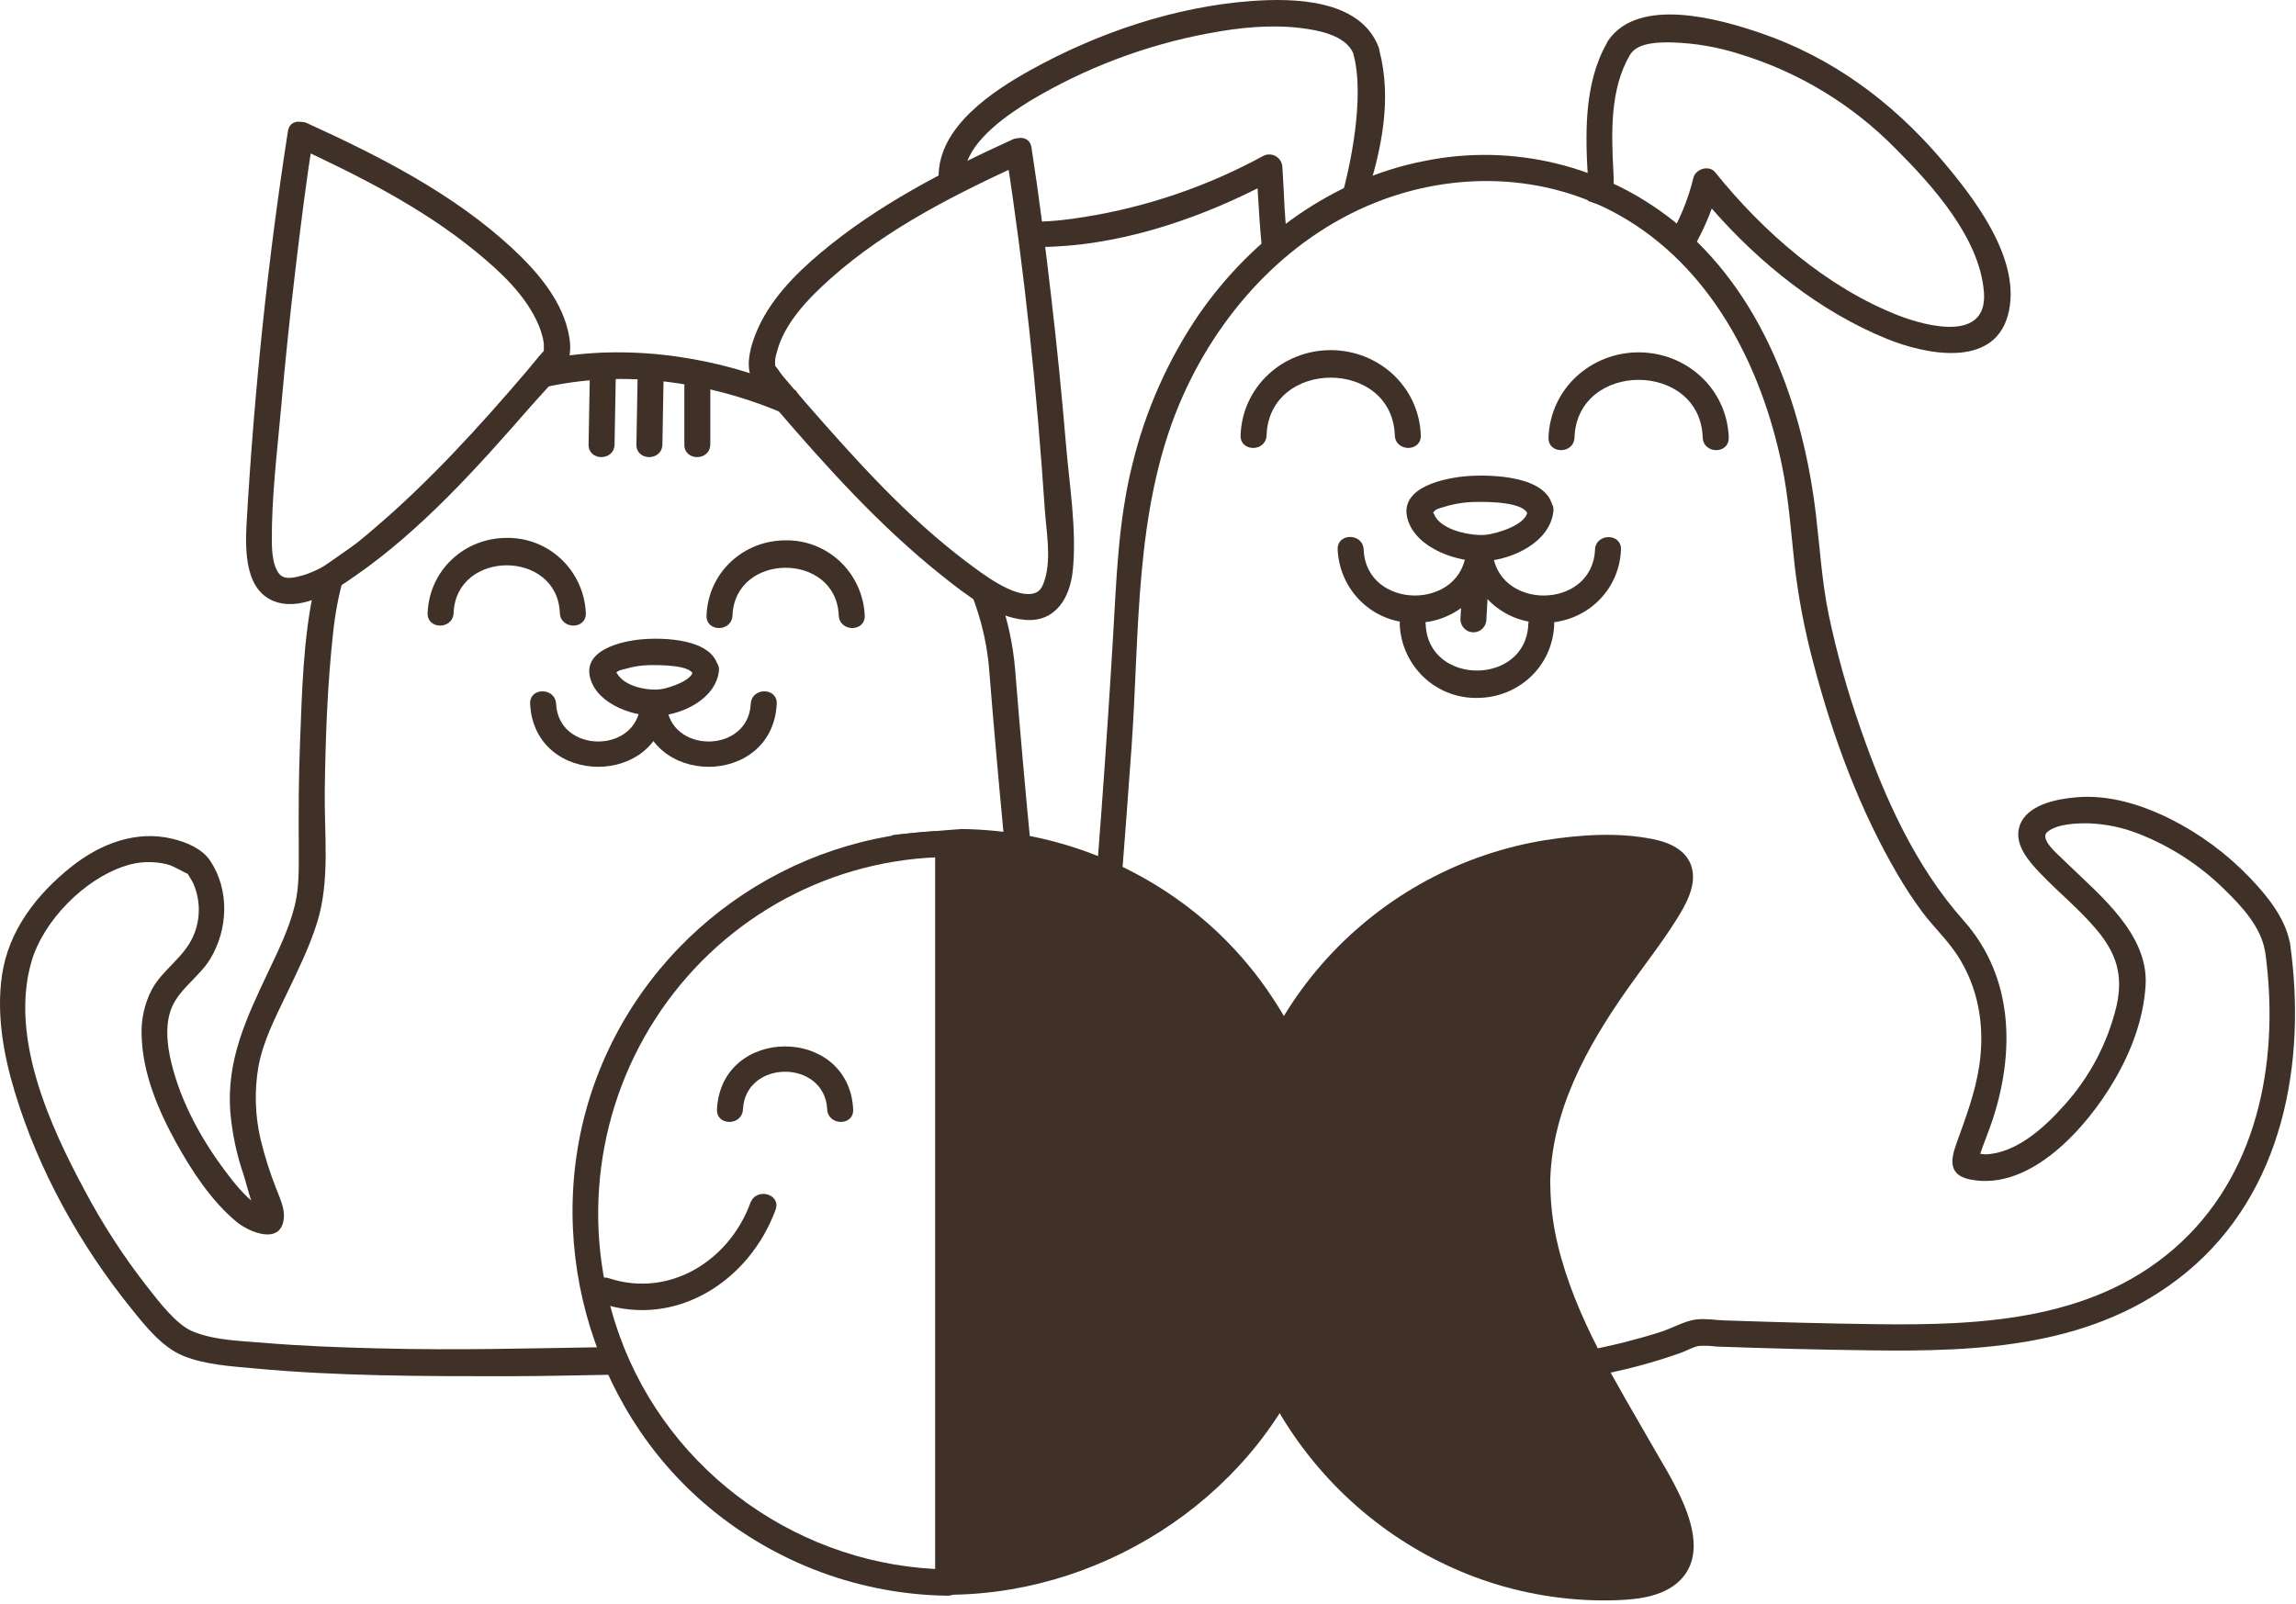 <svg width="578" height="404" viewBox="0 0 578 404" fill="none" xmlns="http://www.w3.org/2000/svg">
<path d="M72.482 33.037C67.408 65.625 63.988 98.629 62.091 131.566C61.689 138.501 61.54 149.329 69.894 151.692C76.631 153.581 84.069 148.781 89.34 145.078C106.104 133.456 120.261 117.63 133.652 102.276C136.52 98.988 139.875 95.719 142.314 92.071C144.061 89.464 143.65 86.043 142.94 83.095C140.968 74.941 134.829 67.978 128.923 62.488C114.093 48.759 95.498 39.311 77.332 31.024C73.529 29.286 70.193 34.983 74.033 36.694C89.966 44.063 106.188 52.199 119.868 63.414C126.017 68.441 132.53 74.488 135.67 82.028C136.003 82.864 136.287 83.719 136.52 84.588C136.702 85.241 136.83 85.908 136.903 86.582C136.903 87.149 136.903 87.706 136.903 88.273C136.903 89.048 137.277 88.273 136.903 88.613C136.717 88.764 138.52 86.629 136.847 88.424C135.334 90.049 133.969 91.864 132.521 93.555C120.569 107.529 108.047 121.315 94.012 133.239C88.564 137.849 81.864 143.755 74.715 145.267C72.762 145.682 71.258 145.692 70.249 144.454C68.735 142.564 68.455 139.097 68.436 136.432C68.343 125.198 69.781 113.756 70.772 102.588C71.8 90.953 73.005 79.338 74.388 67.742C75.687 56.753 77.08 45.764 78.78 34.832C79.444 30.628 73.146 28.832 72.482 33.037Z" fill="#403128"/>
<path d="M253.325 38.856C257.932 68.43 261.025 98.382 263.015 128.201C263.38 133.71 264.707 140.484 263.015 145.955C262.324 148.223 261.576 149.224 259.791 149.517C254.942 150.301 247.503 144.632 243.317 141.486C228.244 130.147 215.283 115.653 202.874 101.462C200.887 99.181 198.918 96.886 196.968 94.574C196.342 93.837 195.314 91.947 194.417 91.513C192.072 90.36 196.08 93.402 195.165 92.675C194.679 92.306 195.165 93.156 195.165 92.335C195.024 91.088 195.164 89.824 195.576 88.64C197.445 81.346 203.556 75.072 209.125 70.112C223.348 57.441 241 48.645 258.137 40.821C261.969 39.073 258.642 33.376 254.839 35.152C237.878 42.89 220.899 51.621 206.518 63.724C199.977 69.223 193.529 75.828 190.287 83.935C189.063 86.977 187.848 91.163 188.904 94.46C189.838 97.361 193.062 100.13 194.968 102.322C207.92 117.439 221.544 132.557 237.168 144.991C243.055 149.659 250.353 155.498 258.147 156.093C265.716 156.679 269.36 150.566 270.061 143.697C271.108 133.303 269.211 122.258 268.351 111.912C267.311 99.452 266.065 87.015 264.613 74.6C263.165 62.08 261.595 49.571 259.661 37.117C258.978 32.922 252.671 34.699 253.325 38.856Z" fill="#403128"/>
<path d="M255.548 168.537C255.021 162.426 253.763 156.589 251.879 151.056L221.472 123.5C222.031 124.009 199.127 97.815 200.47 98.401C199.156 97.818 197.833 97.26 196.5 96.728C177.739 89.241 155.91 86.449 135.887 90.76C135.887 90.76 108.737 122.686 99.502 130L80.244 143.489C79.822 145.017 79.442 146.558 79.104 148.109C76.301 160.827 76.039 174.13 75.525 187.094C75.17 196.164 75.151 205.235 75.217 214.315C75.217 218.954 75.301 223.537 74.226 227.94C72.797 233.845 70.04 239.401 67.461 244.862C62.022 256.38 56.939 267.019 57.995 280.171C58.458 285.456 59.559 290.663 61.275 295.676C62.209 298.511 63.069 303.046 64.77 305.474C64.862 305.729 64.919 305.997 64.938 306.268C64.629 306.268 66.741 303.915 66.807 304.378C65.944 304.003 65.102 303.58 64.284 303.112C61.322 300.911 58.836 297.736 56.631 294.797C50.613 286.766 45.492 277.412 43.128 267.567C42.137 263.438 41.558 258.846 42.866 254.726C44.576 249.293 50.052 246.223 52.94 241.442C57.425 234.006 57.817 224.151 52.94 216.781C50.884 213.682 46.903 212.057 43.445 211.225C34.288 208.977 25.242 212.482 18.047 218.189C9.282 225.134 2.161 234.251 0.498 245.59C-0.922 255.425 0.862 265.592 3.75 275.05C9.674 294.731 20.215 313.619 33.054 329.521C36.615 333.933 40.782 339.243 46.137 341.426C51.743 343.694 58.285 344.043 64.228 344.601C85.113 346.538 106.222 346.547 127.173 346.547C136.275 346.547 145.396 346.324 154.517 346.165C159.129 346.084 168.452 370.977 184.748 382.852C204.803 397.465 238.493 399.643 238.493 399.643L248.57 342.551C257.831 340.265 252.913 336.295 258.015 327.376C260.585 322.888 261.968 317.181 263.472 312.258C264.653 308.512 265.553 304.681 266.163 300.797C267.528 291.594 266.733 282.297 265.827 273.085C263.958 253.97 261.613 234.913 259.744 215.798C258.205 200.051 256.806 184.303 255.548 168.556C255.212 164.342 248.661 164.304 249.007 168.556C251.162 195.289 253.704 221.984 256.632 248.641C258.034 261.331 259.865 274.086 260.314 286.861C260.662 294.229 259.781 301.605 257.707 308.677C256.435 313.261 254.925 317.775 253.184 322.198C251.07 327.402 249.028 373.915 241.852 392.927C238.493 399.643 225.057 396.285 225.057 396.285L194.825 386.21L174.671 369.418C166.663 368.984 154.517 339.193 154.517 339.193C133.501 339.505 115.754 340.075 94.747 339.527C85.253 339.281 75.759 338.931 66.293 338.128C60.555 337.646 53.79 337.514 48.389 335.209C44.343 333.48 40.119 327.915 37.175 324.173C31.169 316.511 25.853 308.321 21.29 299.701C12.496 283.374 2.404 261.113 7.927 242.131C10.945 231.738 21.308 221.345 31.466 218.066C34.888 216.916 38.562 216.772 42.062 217.65C44.1 218.189 45.595 219.379 47.473 220.126C48.024 220.343 47.043 219.634 47.034 219.616C47.51 220.56 48.202 221.458 48.65 222.45C49.572 224.541 50.048 226.804 50.048 229.092C50.048 231.381 49.572 233.644 48.65 235.735C46.249 241.205 40.913 244.125 38.175 249.256C36.353 252.809 35.483 256.784 35.652 260.783C35.895 270.316 39.876 279.68 44.417 287.881C48.351 294.968 53.211 302.385 59.471 307.61C62.714 310.321 70.918 313.732 71.47 306.589C71.657 304.133 70.367 301.515 69.526 299.285C67.939 295.269 66.631 291.146 65.611 286.946C64.211 280.974 64.014 274.779 65.031 268.729C66.228 262.115 69.283 256.314 72.152 250.295C74.955 244.446 77.88 238.541 79.824 232.343C83.15 221.723 81.599 209.912 81.758 198.961C81.945 185.847 82.403 172.581 83.842 159.542C84.341 154.552 85.286 149.628 86.663 144.828C87.83 140.759 109.131 126.75 109.131 126.75L135.887 97.815C146.353 95.277 157.508 94.798 168.457 96.209C179.311 97.606 190.266 100.76 200.47 105.553C210.14 110.096 218.263 126.75 218.263 126.75C218.263 126.75 236.977 134.89 240.731 141.622C241.644 143.26 242.498 144.937 243.288 146.654C246.442 153.566 248.384 160.98 249.026 168.565C249.371 172.741 255.913 172.779 255.548 168.537Z" fill="#403128"/>
<path d="M161.2 177.265C160.555 189.86 140.642 189.879 139.997 177.265C139.782 173.032 133.241 173.004 133.456 177.265C134.53 198.364 166.666 198.373 167.741 177.265C167.956 173.014 161.415 173.023 161.2 177.265Z" fill="#403128"/>
<path d="M188.995 177.265C188.35 189.86 168.437 189.879 167.792 177.265C167.577 173.032 161.036 173.004 161.251 177.265C162.325 198.364 194.461 198.373 195.536 177.265C195.751 173.014 189.209 173.023 188.995 177.265Z" fill="#403128"/>
<path d="M217.687 154.96C217.445 149.812 215.232 144.961 211.515 141.434C207.798 137.908 202.87 135.981 197.774 136.063C187.159 136.063 178.3 144.123 177.861 154.96C177.683 159.212 184.224 159.212 184.402 154.96C185.056 138.983 210.492 138.964 211.146 154.96C211.324 159.202 217.865 159.221 217.687 154.96Z" fill="#403128"/>
<path d="M147.479 154.346C147.237 149.198 145.024 144.347 141.307 140.82C137.591 137.293 132.663 135.367 127.566 135.449C116.951 135.449 108.092 143.508 107.653 154.346C107.475 158.598 114.017 158.598 114.194 154.346C114.848 138.368 140.284 138.349 140.938 154.346C141.116 158.588 147.657 158.607 147.479 154.346Z" fill="#403128"/>
<path d="M174.436 169.076C174.128 171.429 168.353 173.234 166.587 173.517C163.251 174.056 157.308 172.941 155.374 169.643C154.86 168.755 154.626 170.163 155.168 169.369C155.542 168.821 156.85 168.575 157.439 168.424C159.509 167.81 161.654 167.492 163.812 167.479C165.681 167.479 174.091 167.366 174.53 169.983C175.212 174.169 181.52 172.393 180.837 168.226C179.604 160.724 166.821 160.497 161.419 160.998C156.429 161.461 146.543 163.681 148.617 170.871C150.542 177.57 159.99 180.679 166.064 180.225C172.138 179.772 180.081 175.889 180.968 169.105C181.529 164.872 174.988 164.919 174.436 169.076Z" fill="#403128"/>
<path d="M148.527 92.069L148.172 111.911C148.098 116.172 154.637 116.172 154.712 111.911L155.067 92.069C155.142 87.808 148.602 87.808 148.527 92.069Z" fill="#403128"/>
<path d="M160.567 92.068L160.212 111.91C160.137 116.171 166.677 116.171 166.751 111.91L167.106 92.068C166.905 90.999 160.641 87.806 160.567 92.068Z" fill="#403128"/>
<path d="M172.277 94.25V111.911C172.202 116.172 178.742 116.172 178.816 111.911V94.25C178.891 89.989 172.351 89.989 172.277 94.25Z" fill="#403128"/>
<path d="M420.818 10.68C417.781 10.633 412.548 10.633 410.539 13.515C410.49 13.585 410.44 13.653 410.389 13.718C405.237 22.41 405.646 33.537 406.166 43.306C406.399 47.86 405.838 48.177 406.166 52.722L399.811 50.621C399.624 45.367 400.148 51.007 399.811 45.763C399.061 34.259 398.643 21.144 404.512 10.848C404.607 10.608 404.736 10.366 404.904 10.123C412.651 -0.941 432.797 4.784 442.955 8.233C460.915 14.299 476.044 25.401 488.426 39.81C496.677 49.438 509.339 65.576 505.442 79.494C501.676 92.911 484.407 89.131 475.063 85.352C458.169 78.485 443.001 66.361 430.918 52.51C429.282 57.057 427.024 61.379 424.546 65.482L419.753 60.578C422.73 55.701 424.937 50.383 426.294 44.818C426.798 42.541 430.218 41.473 431.76 43.363C443.889 58.433 459.831 72.379 477.95 79.447C485.071 82.215 500.377 86.174 499.443 73.617C498.406 59.841 486.36 46.594 477.24 37.467C466.384 26.404 452.982 18.239 438.236 13.704C432.601 11.866 426.736 10.847 420.818 10.68Z" fill="#403128"/>
<path d="M314.902 0.268C325.555 -0.535 342.375 -0.27 347.047 11.843C347.18 12.189 347.253 12.518 347.275 12.828C350.447 25.087 347.771 37.655 344.048 49.372L337.02 52C340.123 42.079 343.608 23.927 340.702 13.61C340.673 13.508 340.649 13.408 340.629 13.31C338.574 8.8 331.775 7.595 327.526 7.071C319.855 6.126 311.902 6.939 304.352 8.375C288.474 11.317 273.235 17.075 259.339 25.382C254.023 28.658 244.663 34.877 243.031 42.172L256.777 35.75L260.734 55.82C265.364 55.798 269.94 55.126 273.179 54.607C288.831 52.08 303.952 46.912 317.911 39.319C318.408 39.037 318.969 38.89 319.539 38.892C320.11 38.894 320.67 39.044 321.165 39.33C321.661 39.615 322.075 40.025 322.367 40.52C322.66 41.014 322.821 41.577 322.835 42.154C323.527 53.085 323.088 50.846 324.181 61.75L317.911 65C317.054 56.147 316.972 53.828 316.587 47.418C299.888 55.848 280.44 62.073 261.9 62.194C260.869 62.201 259.81 62.175 258.736 62.11L255.366 40.52L237.518 48.75L236.291 44.544C236.153 31.878 250.081 22.812 259.704 17.493C276.477 8.224 295.783 1.695 314.902 0.268Z" fill="#403128"/>
<path d="M576.475 237.549C575.363 231.218 570.728 225.577 566.448 221.089C560.63 214.994 553.818 209.957 546.311 206.198C539.059 202.599 530.874 200.057 522.706 200.766C517.838 201.191 510.101 202.57 508.372 208.135C506.951 212.727 510.867 217.026 513.736 220.022C518.352 224.84 523.575 229.054 527.874 234.194C532.789 240.081 534.518 245.533 532.855 253.167C530.637 262.544 526.096 271.196 519.66 278.309C514.735 283.865 507.634 290.394 499.803 290.687C498.987 290.559 498.161 290.509 497.336 290.536L496.532 290.337C497.641 291.125 498.055 292.019 497.775 293.021C498.04 292.346 498.24 291.647 498.373 290.933C499.308 288.041 500.522 285.264 501.485 282.372C507.269 265.119 506.98 246.043 494.346 231.832C482.076 218.028 474.386 200.784 468.358 183.399C465.095 174.105 462.436 164.604 460.397 154.959C458.668 146.616 458.164 138.273 457.173 129.826C453.921 102.085 443.651 73.607 421.411 55.721C412.684 48.759 402.568 43.792 391.759 41.163C380.951 38.533 369.707 38.304 358.803 40.49C335.591 44.95 315.369 59.68 301.895 79.059C294.059 90.537 288.359 103.364 285.074 116.91C281.467 131.328 281.056 146.011 280.178 160.77C276.683 219.644 271.301 278.423 265.862 337.136C265.737 338.459 265.613 339.782 265.488 341.104C265.488 341.828 265.722 342.532 266.156 343.107C266.59 343.683 267.199 344.098 267.89 344.288C283.252 346.84 298.83 348.38 314.351 349.466C343.693 351.526 373.81 351.866 402.788 346.169C409.681 344.863 416.466 343.027 423.084 340.679C424.635 340.112 426.215 339.177 427.654 338.922C429.132 338.833 430.615 338.887 432.083 339.082C444.829 339.517 457.584 339.885 470.34 340.027C498.523 340.433 527.509 339.243 550.394 320.403C574.793 300.315 580.736 267.604 576.494 237.511C575.905 233.316 569.597 235.101 570.186 239.268C573.877 265.46 569.13 293.928 549.264 312.655C528.182 332.497 499.308 333.801 472.068 333.442C459.416 333.281 446.773 332.922 434.12 332.497C431.859 332.421 429.298 331.977 427.037 332.251C424.14 332.601 421.103 334.386 418.318 335.303C415.188 336.333 412.02 337.193 408.824 338.024C381.015 344.922 351.524 344.884 323.088 343.353C305.168 342.526 287.305 340.71 269.581 337.911L271.983 341.095C276.758 290.196 281.206 239.259 284.85 188.265C286.906 159.428 285.523 128.928 296.858 101.821C306.24 79.447 323.565 60.077 346.207 51.025C366.082 43.089 388.79 43.59 407.628 54.181C430.55 67.088 443.296 91.758 448.548 116.995C450.295 125.395 450.847 133.823 451.781 142.326C452.764 150.708 454.36 159.005 456.556 167.148C461.369 185.497 468.116 203.846 477.712 220.22C479.627 223.511 481.723 226.691 483.992 229.744C486.702 233.363 490.028 236.481 492.542 240.232C498.093 248.537 499.728 258.458 498.28 268.275C497.261 275.163 494.804 281.579 492.458 288.117C490.926 292.378 490.692 295.969 496.009 297.018C511.259 300.032 525.416 283.742 532.247 272.073C536.49 264.836 539.611 256.625 540.134 248.178C540.545 241.63 537.592 235.971 533.658 230.972C529.528 225.738 524.454 221.439 519.744 216.8C518.072 215.146 513.287 211.282 515.418 209.487C517.875 207.408 522.977 207.266 525.977 207.332C530.226 207.501 534.417 208.385 538.377 209.949C546.584 213.157 554.05 218.04 560.309 224.292C564.439 228.336 569.13 233.42 570.177 239.41C570.906 243.492 577.213 241.715 576.475 237.549Z" fill="#403128"/>
<path d="M369.108 138.396C368.444 153.797 343.961 153.825 343.289 138.396C343.102 134.154 336.56 134.135 336.747 138.396C336.98 143.426 339.142 148.167 342.774 151.612C346.406 155.057 351.223 156.935 356.203 156.849C366.594 156.849 375.2 148.978 375.649 138.434C375.836 134.182 369.294 134.191 369.108 138.434V138.396Z" fill="#403128"/>
<path d="M401.537 138.396C400.874 153.797 376.391 153.825 375.718 138.396C375.532 134.154 368.99 134.135 369.177 138.396C369.41 143.424 371.57 148.164 375.201 151.608C378.831 155.053 383.645 156.933 388.623 156.849C399.014 156.849 407.621 148.978 408.069 138.434C408.256 134.182 401.715 134.191 401.528 138.434L401.537 138.396Z" fill="#403128"/>
<path d="M384.73 157.291C384.066 172.692 359.583 172.721 358.911 157.291C358.724 153.049 352.183 153.03 352.369 157.291C352.602 162.32 354.762 167.059 358.393 170.504C362.023 173.949 366.838 175.828 371.815 175.744C382.207 175.744 390.813 167.874 391.261 157.329C391.448 153.077 384.907 153.087 384.72 157.329L384.73 157.291Z" fill="#403128"/>
<path d="M435.2 110.163C434.761 97.88 424.547 88.725 412.511 88.725C400.475 88.725 390.271 97.89 389.823 110.163C389.673 114.425 396.214 114.415 396.364 110.163C397.065 90.822 427.958 90.813 428.649 110.163C428.799 114.406 435.34 114.425 435.191 110.163H435.2Z" fill="#403128"/>
<path d="M357.675 109.607C357.236 97.324 347.022 88.168 334.986 88.168C322.951 88.168 312.746 97.324 312.307 109.607C312.158 113.868 318.699 113.858 318.848 109.607C319.549 90.266 350.442 90.256 351.134 109.607C351.283 113.849 357.824 113.868 357.675 109.607Z" fill="#403128"/>
<path d="M384.512 128.843C384.11 132.273 376.569 134.428 374.018 134.673C370.448 135.013 362.58 133.558 361.02 129.458C360.646 128.513 360.151 130.11 361.02 128.787C361.506 128.078 363.047 127.842 363.823 127.558C366.386 126.789 369.046 126.398 371.719 126.396C374.037 126.349 384.129 126.283 384.624 129.722C385.222 133.917 391.52 132.132 390.932 127.965C389.754 119.659 375.158 119.461 369.28 119.896C363.888 120.34 352.133 122.57 354.329 130.629C356.394 138.188 367.215 141.75 374.009 141.287C380.802 140.824 390.137 136.563 391.044 128.843C391.586 124.62 385.035 124.658 384.512 128.843Z" fill="#403128"/>
<path d="M367.997 149.508L367.652 155.924C367.652 156.801 367.996 157.642 368.609 158.262C369.223 158.882 370.054 159.231 370.922 159.231C371.789 159.231 372.62 158.882 373.234 158.262C373.847 157.642 374.191 156.801 374.191 155.924L374.546 149.508C374.546 148.631 374.202 147.79 373.589 147.17C372.975 146.55 372.144 146.201 371.277 146.201C370.409 146.201 369.578 146.55 368.964 147.17C368.351 147.79 368.007 148.631 368.007 149.508H367.997Z" fill="#403128"/>
<path d="M387.066 300.775C387.066 352.147 455.001 402.13 404.194 402.13C379.796 402.13 356.398 392.33 339.146 374.886C321.894 357.442 312.202 333.783 312.202 309.114C312.202 284.444 321.894 260.785 339.146 243.341C356.398 225.898 379.796 216.098 404.194 216.098C455.001 216.088 387.066 249.394 387.066 300.775Z" fill="#403128"/>
<path d="M242.119 214.501V400.514C266.354 400.267 289.513 390.359 306.564 372.944C323.615 355.529 333.18 332.013 333.18 307.507C333.18 283.002 323.615 259.486 306.564 242.071C289.513 224.656 266.354 214.748 242.119 214.501Z" fill="#403128"/>
<path d="M383.741 298.35C383.91 316.255 391.217 333.026 399.562 348.427C403.561 355.816 407.972 362.997 412.037 370.329C414.906 375.45 418.12 380.873 419.382 386.684C422.344 400.347 397.833 396.454 390.843 395.377C371.306 392.33 353.321 382.812 339.71 368.316C311.527 338.279 307.667 291.254 330.365 256.824C341.335 240.241 357.44 227.811 376.154 221.486C385.866 218.258 396.051 216.728 406.271 216.961C409.747 217.036 417.232 216.876 419.354 219.634C419.961 220.419 419.737 221.449 419.195 222.998C418.207 225.431 416.926 227.732 415.382 229.848C411.383 235.905 406.879 241.593 402.758 247.564C392.348 262.682 383.882 279.519 383.695 298.303C383.695 302.564 390.236 302.564 390.236 298.303C390.413 279.85 399.45 263.608 409.757 248.963C413.794 243.227 418.167 237.719 421.905 231.766C424.203 228.11 427.007 223.376 425.988 218.841C424.932 214.117 420.269 212.104 416.008 211.282C407.234 209.534 397.796 210.186 389.021 211.556C367.969 214.955 348.654 225.399 334.169 241.215C304.63 273.538 300.528 323.767 324.955 360.332C336.615 377.772 353.548 390.922 373.219 397.815C383.506 401.397 394.328 403.148 405.206 402.992C411.14 402.898 418.559 402.397 423.026 397.862C431.772 388.98 421.157 373.107 416.485 364.934C407.065 348.371 396.506 331.921 392.077 313.109C390.933 308.273 390.331 303.322 390.283 298.35C390.245 294.089 383.704 294.079 383.741 298.35Z" fill="#403128"/>
<path d="M235.412 212.502V398.505L238.683 395.198C202.08 394.688 168.505 371.284 155.946 336.287C151.082 322.783 149.495 308.295 151.32 294.043C153.145 279.79 158.328 266.189 166.433 254.383C174.538 242.576 185.328 232.911 197.896 226.198C210.464 219.486 224.442 215.923 238.655 215.809C242.86 215.752 242.869 209.138 238.655 209.195C199.025 209.743 163.123 235.15 149.611 272.963C136.192 310.634 148.013 354.201 178.532 379.608C195.486 393.719 216.697 401.556 238.655 401.822C239.519 401.809 240.343 401.457 240.954 400.839C241.565 400.222 241.913 399.388 241.926 398.515V212.502C241.954 208.25 235.412 208.24 235.412 212.502Z" fill="#403128"/>
<path d="M238.792 212.074V398.087C238.804 398.961 239.153 399.795 239.764 400.412C240.374 401.03 238.9 401.558 239.764 401.57C279.394 401.022 317.595 375.439 331.107 337.626C344.563 299.983 332.752 256.369 302.223 230.934C285.256 216.83 264.035 209.006 242.072 208.758C241.56 208.751 225.067 210.131 224.68 210.297C221.877 211.499 238.37 215.322 242.072 215.372C278.675 215.882 312.25 239.286 324.809 274.283C329.676 287.79 331.264 302.281 329.438 316.537C327.613 330.793 322.428 344.398 314.32 356.206C306.211 368.014 295.417 377.68 282.844 384.391C270.272 391.102 256.289 394.662 242.072 394.771L245.343 398.078V212.074C245.335 208.524 240.793 207.932 239.278 210.297C238.974 210.771 238.792 211.363 238.792 212.074Z" fill="#403128"/>
<path d="M214.781 279.328C213.706 258.23 181.57 258.22 180.496 279.328C180.281 283.58 186.822 283.571 187.037 279.328C187.682 266.734 207.595 266.715 208.24 279.328C208.455 283.561 214.996 283.59 214.781 279.328Z" fill="#403128"/>
<path d="M275.8 334.142C289.181 331.194 296.788 317.456 294.274 304.18C291.714 290.65 279.5 281.447 266.007 283.498C261.858 284.131 263.624 290.499 267.745 289.875C290.106 286.474 296.05 322.945 274.052 327.764C269.941 328.709 271.679 335.049 275.791 334.142H275.8Z" fill="#403128"/>
<path d="M188.93 302.837C183.566 317.51 168.512 326.874 153.299 321.885C149.29 320.571 147.571 326.949 151.561 328.263C170.344 334.423 188.687 322.499 195.238 304.641C196.705 300.645 190.378 298.915 188.93 302.884V302.837Z" fill="#403128"/>
</svg>
